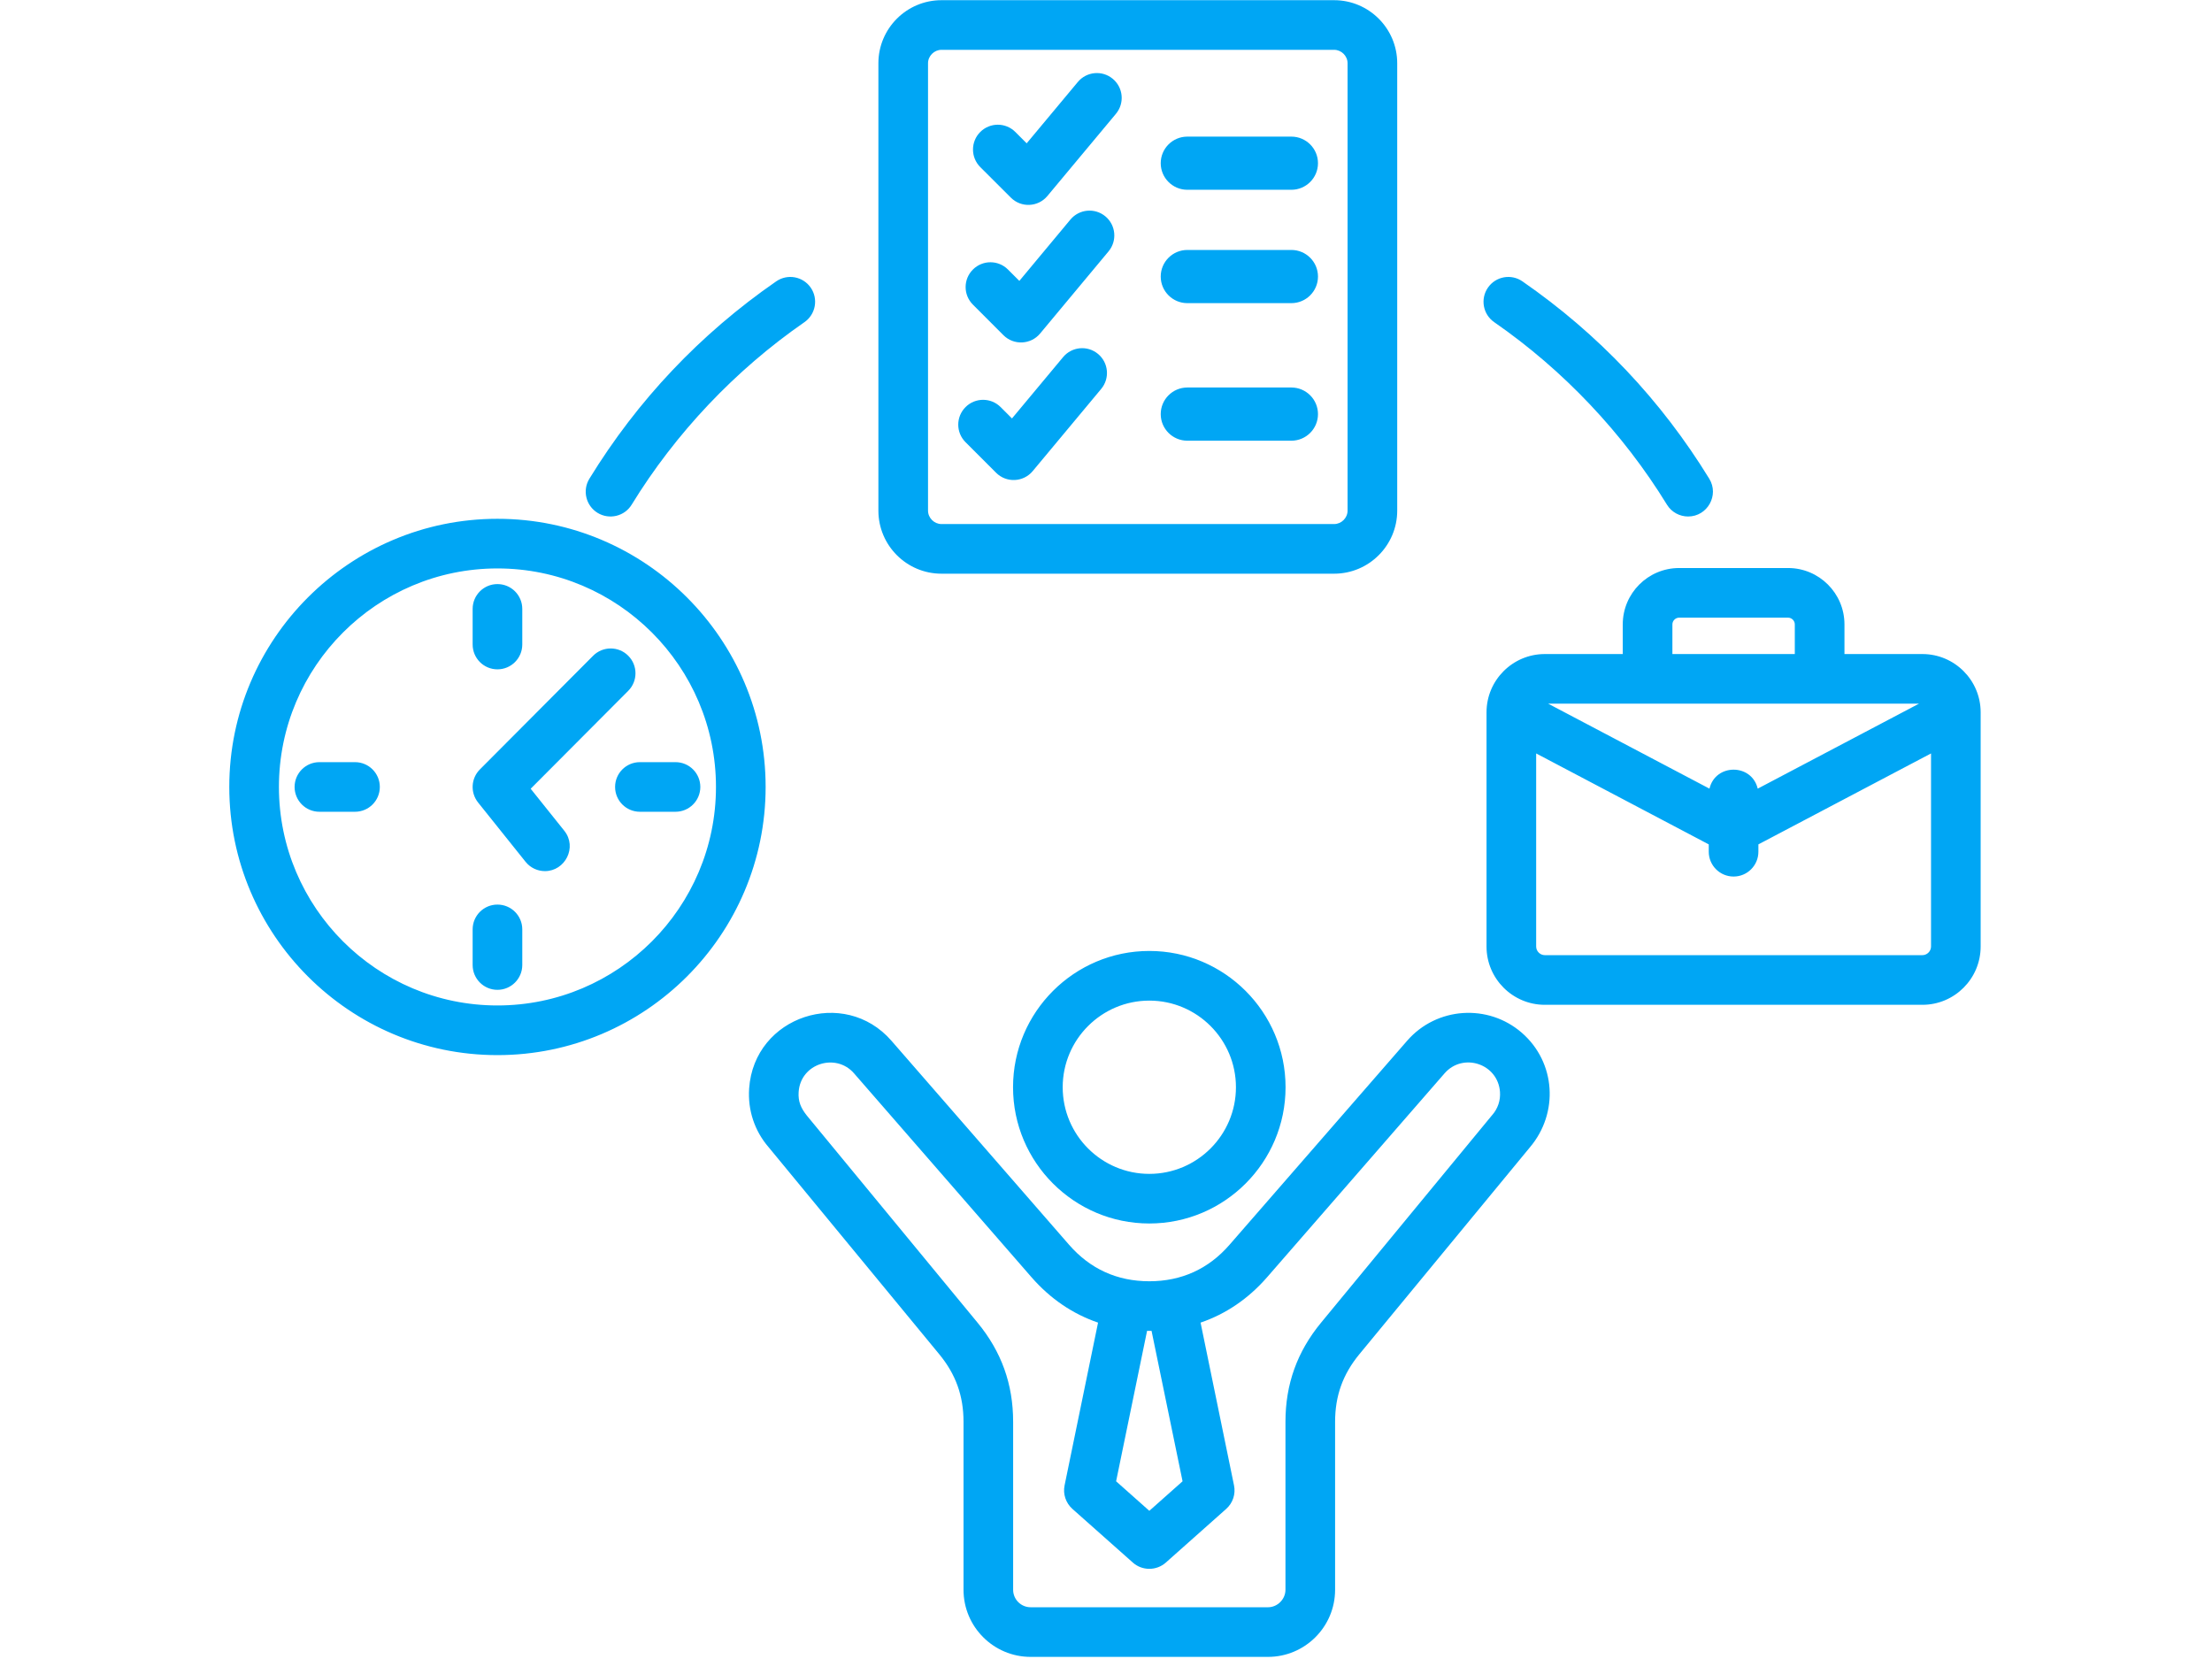 <svg xmlns="http://www.w3.org/2000/svg" xmlns:xlink="http://www.w3.org/1999/xlink" width="480" zoomAndPan="magnify" viewBox="0 0 360 270" height="360" preserveAspectRatio="xMidYMid meet" version="1.2"><defs><clipPath id="e6b874bfd0"><path d="M 37.332 0 L 322.332 0 L 322.332 270 L 37.332 270 Z M 37.332 0 "/></clipPath></defs><g id="2b68724f56"><g clip-rule="nonzero" clip-path="url(#e6b874bfd0)"><path style=" stroke:none;fill-rule:evenodd;fill:#00a6f4;fill-opacity:1;" d="M 188.906 67.395 C 188.906 65.008 190.848 63.066 193.238 63.066 L 210.168 63.066 C 212.559 63.066 214.5 65.008 214.5 67.395 C 214.5 69.785 212.559 71.723 210.168 71.723 L 193.238 71.723 C 190.848 71.723 188.906 69.785 188.906 67.395 Z M 188.906 45.008 C 188.906 42.617 190.848 40.68 193.238 40.68 L 210.168 40.68 C 212.559 40.68 214.5 42.617 214.5 45.008 C 214.5 47.395 212.559 49.336 210.168 49.336 L 193.238 49.336 C 190.848 49.336 188.906 47.395 188.906 45.008 Z M 188.906 26.562 C 188.906 24.172 190.848 22.234 193.238 22.234 L 210.168 22.234 C 212.559 22.234 214.5 24.172 214.5 26.562 C 214.5 28.949 212.559 30.887 210.168 30.887 L 193.238 30.887 C 190.848 30.887 188.906 28.949 188.906 26.562 Z M 201.148 176.945 C 201.148 184.723 194.824 191.047 187.051 191.047 C 179.273 191.047 172.953 184.723 172.953 176.945 C 172.953 169.172 179.273 162.848 187.051 162.848 C 194.824 162.848 201.148 169.172 201.148 176.945 Z M 164.871 176.945 C 164.871 189.172 174.82 199.121 187.051 199.121 C 199.277 199.121 209.223 189.172 209.223 176.945 C 209.223 164.715 199.277 154.766 187.051 154.766 C 174.82 154.766 164.871 164.715 164.871 176.945 Z M 242.879 181.445 C 243.773 180.414 244.219 179.086 244.121 177.711 C 243.789 173.094 238.086 171.262 235.105 174.68 L 206.207 207.879 C 203.164 211.371 199.5 213.852 195.391 215.254 L 200.832 241.734 C 201.129 243.148 200.645 244.609 199.566 245.57 L 189.734 254.309 C 188.207 255.664 185.891 255.664 184.371 254.309 L 174.531 245.57 C 173.457 244.609 172.965 243.148 173.262 241.734 L 178.707 215.254 C 174.598 213.852 170.934 211.371 167.887 207.879 L 138.988 174.68 C 136.047 171.297 130.297 173.066 129.977 177.711 C 129.867 179.297 130.371 180.359 131.289 181.527 L 159.086 215.25 C 162.992 219.984 164.887 225.273 164.887 231.406 L 164.887 258.734 C 164.887 260.305 166.168 261.578 167.734 261.578 L 206.363 261.578 C 207.902 261.578 209.207 260.277 209.207 258.734 L 209.207 231.406 C 209.207 225.273 211.105 219.984 215.012 215.25 L 242.805 181.527 C 242.828 181.5 242.855 181.473 242.879 181.445 Z M 192.461 241.078 L 187.051 245.883 L 181.645 241.078 L 186.684 216.594 L 187.414 216.594 Z M 247.68 168.086 C 242.176 163.297 233.801 163.875 229.016 169.375 L 200.113 202.574 C 196.684 206.523 192.285 208.523 187.051 208.523 C 181.812 208.523 177.418 206.523 173.98 202.574 L 145.078 169.379 C 137.422 160.574 122.73 165.344 121.922 177.148 C 121.68 180.66 122.801 184.051 125.09 186.703 L 152.852 220.387 C 155.551 223.66 156.812 227.164 156.812 231.406 L 156.812 258.734 C 156.812 264.758 161.707 269.656 167.734 269.656 L 206.363 269.656 C 212.387 269.656 217.285 264.758 217.285 258.734 L 217.285 231.406 C 217.285 227.164 218.543 223.66 221.242 220.387 L 249.008 186.703 C 253.707 181.137 253.215 172.906 247.68 168.086 Z M 242.16 46.812 C 243.426 44.977 245.945 44.52 247.777 45.793 C 260.113 54.332 270.344 65.137 278.18 77.91 C 279.832 80.602 277.871 84.059 274.742 84.059 C 273.383 84.059 272.051 83.375 271.293 82.133 C 264.148 70.488 254.426 60.215 243.184 52.434 C 241.344 51.164 240.891 48.645 242.16 46.812 Z M 95.922 77.91 C 103.754 65.141 113.98 54.332 126.324 45.793 C 128.16 44.52 130.672 44.977 131.945 46.812 C 133.211 48.645 132.75 51.164 130.918 52.434 C 119.672 60.219 109.949 70.488 102.805 82.133 C 101.633 84.051 99.133 84.617 97.25 83.465 C 95.352 82.297 94.754 79.809 95.922 77.91 Z M 312.867 155.449 L 251.414 155.449 C 250.652 155.449 250.008 154.809 250.008 154.047 L 250.008 122.621 L 278.098 137.422 L 278.098 138.617 C 278.098 140.848 279.91 142.656 282.141 142.656 C 284.371 142.656 286.176 140.848 286.176 138.617 L 286.176 137.422 L 314.273 122.621 L 314.273 154.047 C 314.27 154.809 313.633 155.449 312.867 155.449 Z M 272.18 101.617 C 272.18 101.023 272.684 100.523 273.273 100.523 L 291.008 100.523 C 291.602 100.523 292.102 101.023 292.102 101.617 L 292.102 106.445 L 272.18 106.445 Z M 286.066 128.352 L 312.309 114.523 L 251.965 114.523 L 278.215 128.352 C 279.188 124.227 285.098 124.238 286.066 128.352 Z M 312.867 106.445 C 318.098 106.445 322.348 110.699 322.348 115.926 L 322.348 154.047 C 322.348 159.277 318.098 163.531 312.867 163.531 L 251.414 163.531 C 246.188 163.531 241.93 159.277 241.93 154.047 L 241.93 115.926 C 241.93 110.699 246.188 106.445 251.414 106.445 L 264.102 106.445 L 264.102 101.617 C 264.102 96.559 268.215 92.445 273.273 92.445 L 291.008 92.445 C 296.066 92.445 300.184 96.559 300.184 101.617 L 300.184 106.445 Z M 157.141 71.969 C 155.559 70.391 155.559 67.832 157.141 66.254 C 158.715 64.676 161.277 64.676 162.852 66.254 L 164.699 68.102 L 173.016 58.121 C 174.445 56.406 176.988 56.172 178.703 57.602 C 180.418 59.027 180.648 61.574 179.223 63.289 L 168.074 76.668 C 166.551 78.496 163.793 78.621 162.113 76.941 Z M 158.34 49.578 L 163.312 54.555 C 164.984 56.227 167.754 56.105 169.273 54.285 L 180.422 40.902 C 181.844 39.188 181.613 36.641 179.902 35.215 C 178.188 33.785 175.645 34.02 174.211 35.73 L 165.898 45.715 L 164.047 43.867 C 162.473 42.289 159.914 42.289 158.34 43.867 C 156.758 45.445 156.758 47.996 158.34 49.578 Z M 159.535 27.191 C 157.961 25.613 157.961 23.055 159.535 21.48 C 161.117 19.902 163.672 19.902 165.246 21.48 L 167.09 23.324 L 175.414 13.344 C 176.844 11.629 179.391 11.398 181.102 12.828 C 182.816 14.258 183.047 16.801 181.621 18.516 L 170.465 31.895 C 168.945 33.719 166.191 33.844 164.516 32.164 Z M 151.035 10.293 L 151.035 83.105 C 151.035 84.289 152.039 85.289 153.223 85.289 L 217.129 85.289 C 218.316 85.289 219.316 84.289 219.316 83.105 L 219.316 10.293 C 219.316 9.109 218.316 8.109 217.129 8.109 L 153.219 8.109 C 152.039 8.109 151.035 9.109 151.035 10.293 Z M 153.219 93.367 L 217.129 93.367 C 222.789 93.367 227.395 88.766 227.395 83.105 L 227.395 10.293 C 227.395 4.633 222.789 0.031 217.129 0.031 L 153.219 0.031 C 147.559 0.031 142.957 4.633 142.957 10.293 L 142.957 83.105 C 142.957 88.766 147.562 93.367 153.219 93.367 Z M 91.844 135.211 C 93.98 137.895 91.973 141.773 88.691 141.773 C 87.504 141.773 86.332 141.254 85.535 140.258 L 77.805 130.602 C 76.523 128.992 76.648 126.684 78.098 125.227 L 96.527 106.727 C 98.102 105.145 100.66 105.141 102.234 106.711 C 103.816 108.285 103.82 110.844 102.25 112.426 L 86.367 128.367 Z M 61.816 128.074 C 61.816 130.305 60.012 132.113 57.777 132.113 L 51.984 132.113 C 49.75 132.113 47.945 130.305 47.945 128.074 C 47.945 125.848 49.75 124.039 51.984 124.039 L 57.777 124.039 C 60.012 124.039 61.816 125.848 61.816 128.074 Z M 85 151.254 L 85 157.055 C 85 159.281 83.195 161.094 80.957 161.094 C 78.727 161.094 76.922 159.285 76.922 157.055 L 76.922 151.254 C 76.922 149.027 78.727 147.219 80.957 147.219 C 83.195 147.219 85 149.027 85 151.254 Z M 113.977 128.074 C 113.977 125.848 112.172 124.039 109.938 124.039 L 104.141 124.039 C 101.91 124.039 100.105 125.848 100.105 128.074 C 100.105 130.305 101.91 132.113 104.141 132.113 L 109.938 132.113 C 112.168 132.113 113.977 130.305 113.977 128.074 Z M 76.922 104.891 C 76.922 107.125 78.727 108.934 80.957 108.934 C 83.195 108.934 85 107.125 85 104.891 L 85 99.098 C 85 96.867 83.195 95.059 80.957 95.059 C 78.727 95.059 76.922 96.867 76.922 99.098 Z M 80.957 163.637 C 100.574 163.637 116.523 147.688 116.523 128.074 C 116.523 108.465 100.574 92.512 80.957 92.512 C 61.348 92.512 45.395 108.465 45.395 128.074 C 45.395 147.688 61.348 163.637 80.957 163.637 Z M 80.957 84.434 C 105.027 84.434 124.605 104.012 124.605 128.074 C 124.605 152.141 105.027 171.719 80.957 171.719 C 56.895 171.719 37.316 152.141 37.316 128.074 C 37.316 104.012 56.895 84.434 80.957 84.434 Z M 80.957 84.434 "/></g></g></svg>
